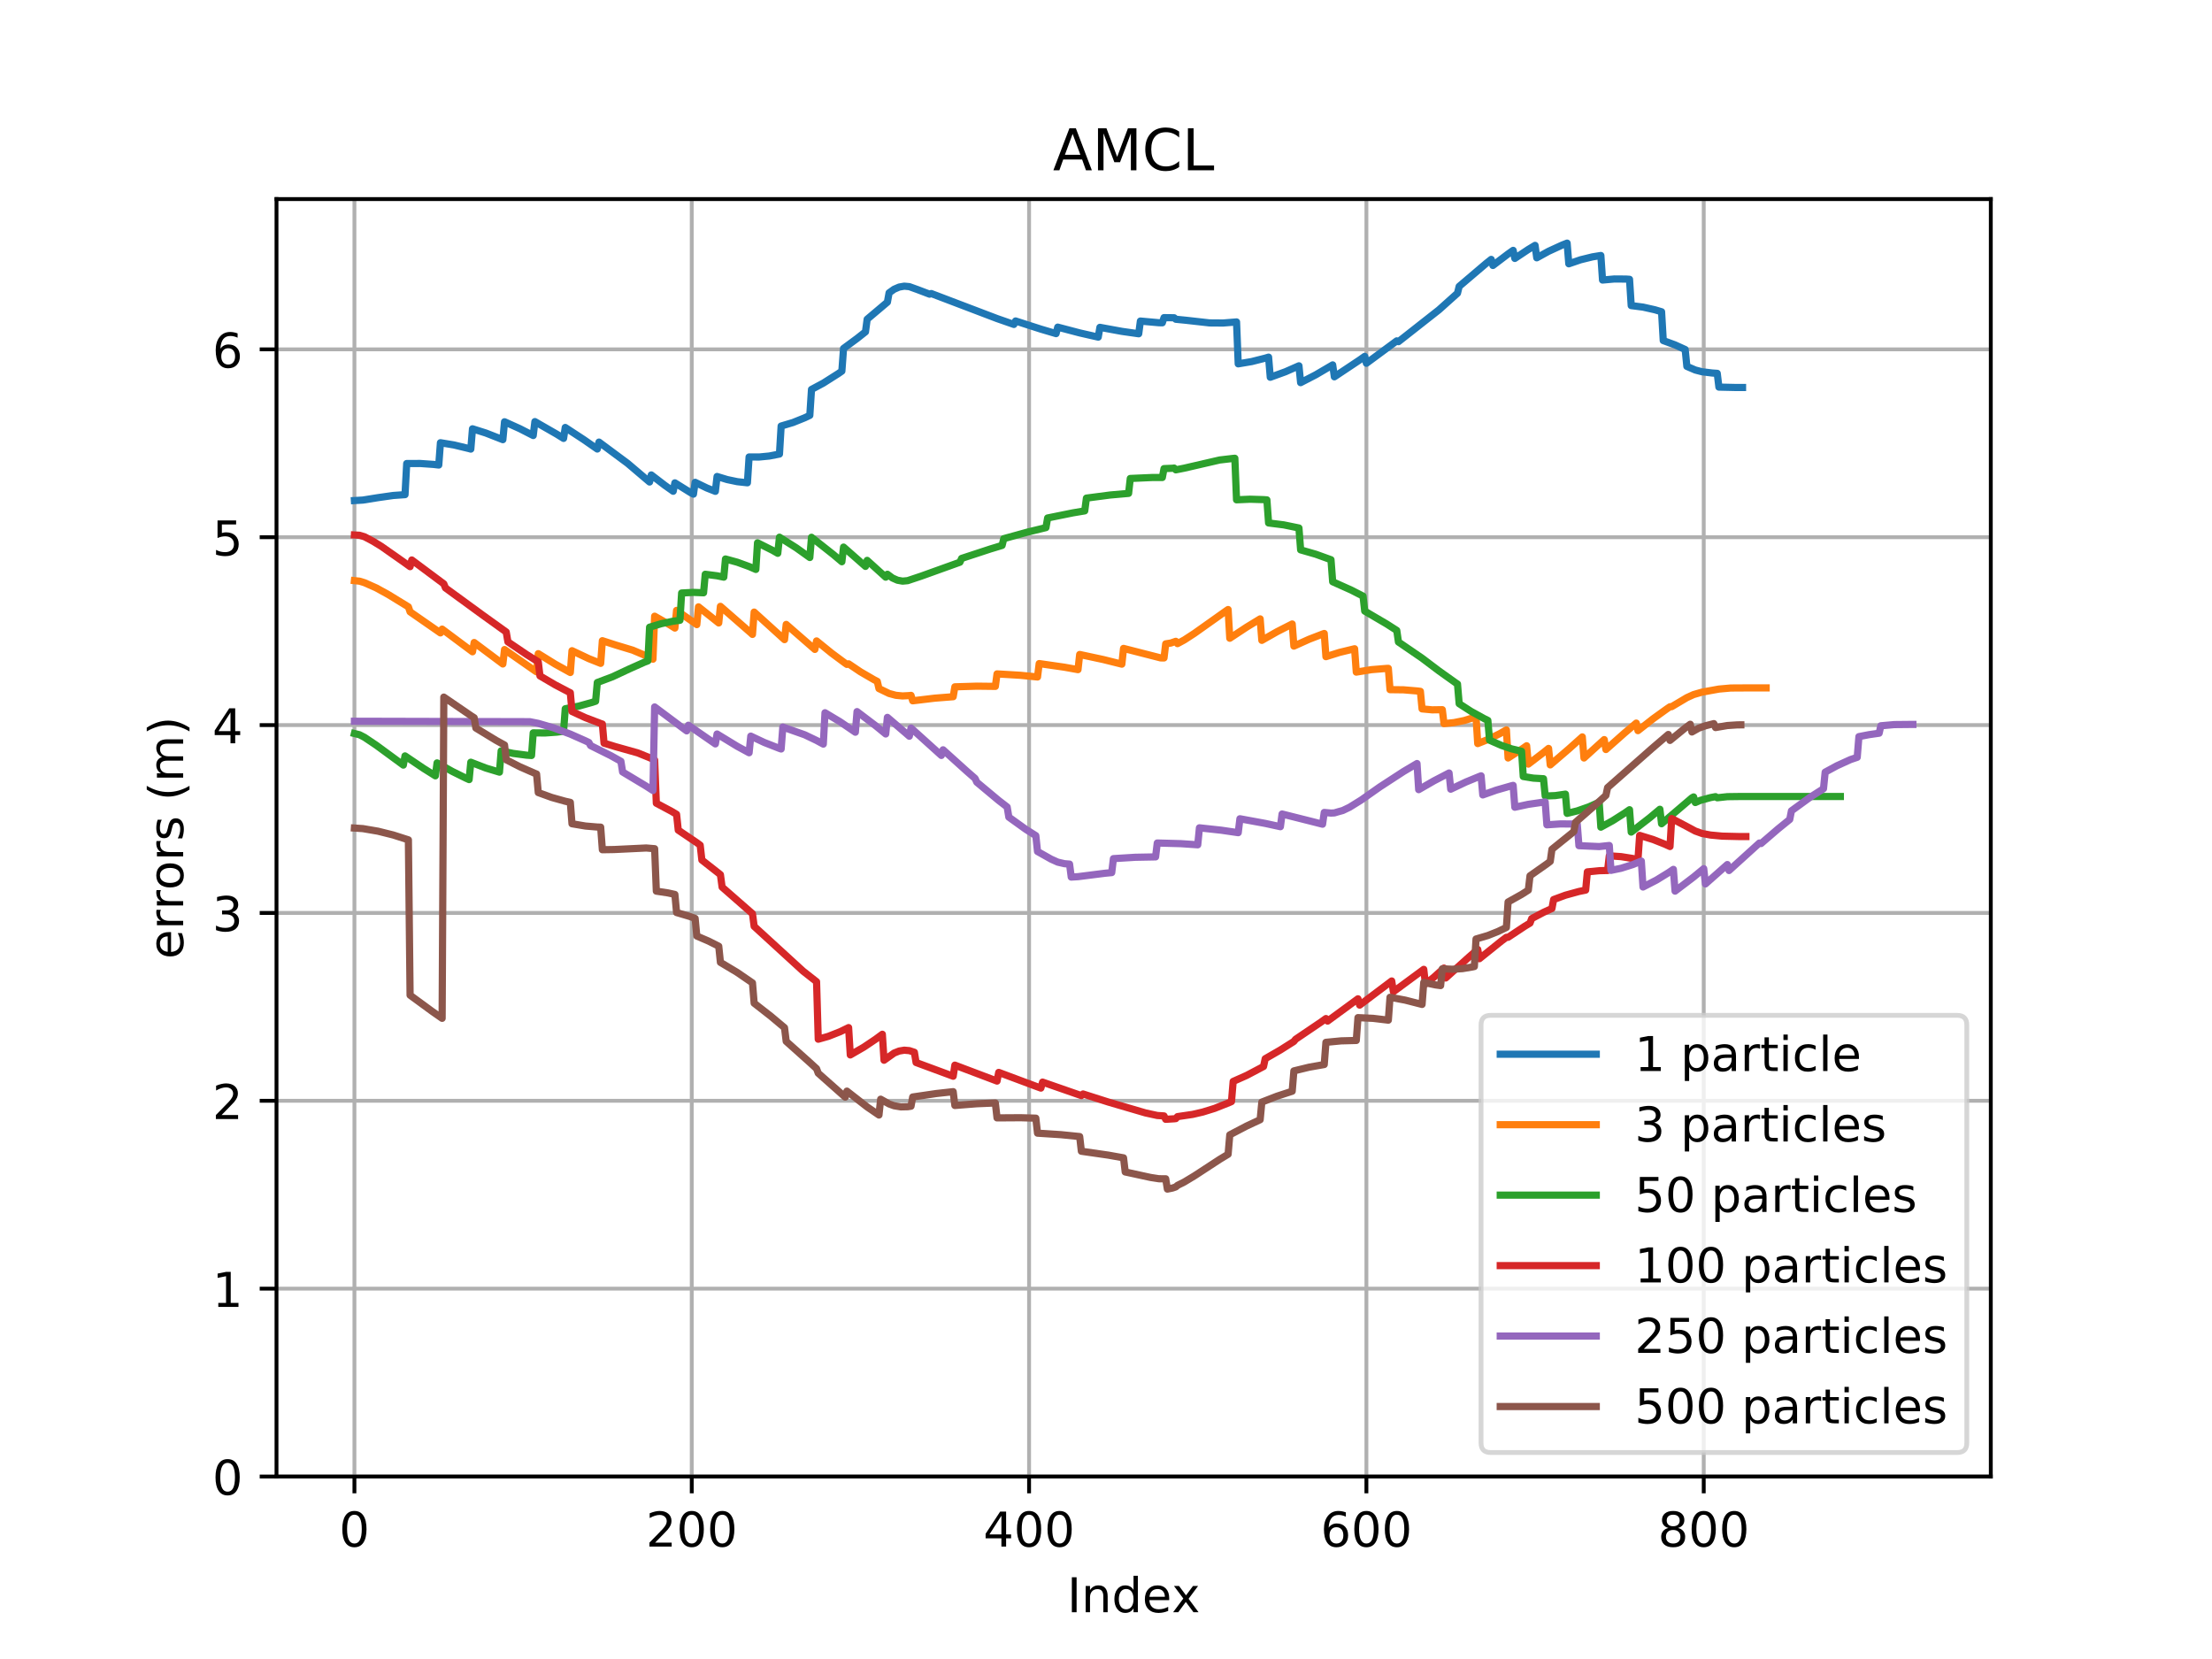 <?xml version="1.0" encoding="utf-8" standalone="no"?>
<!DOCTYPE svg PUBLIC "-//W3C//DTD SVG 1.1//EN"
  "http://www.w3.org/Graphics/SVG/1.1/DTD/svg11.dtd">
<!-- Created with matplotlib (https://matplotlib.org/) -->
<svg height="345.6pt" version="1.1" viewBox="0 0 460.8 345.6" width="460.8pt" xmlns="http://www.w3.org/2000/svg" xmlns:xlink="http://www.w3.org/1999/xlink">
 <defs>
  <style type="text/css">
*{stroke-linecap:butt;stroke-linejoin:round;}
  </style>
 </defs>
 <g id="figure_1">
  <g id="patch_1">
   <path d="M 0 345.6 
L 460.8 345.6 
L 460.8 0 
L 0 0 
z
" style="fill:#ffffff;"/>
  </g>
  <g id="axes_1">
   <g id="patch_2">
    <path d="M 57.6 307.584 
L 414.72 307.584 
L 414.72 41.472 
L 57.6 41.472 
z
" style="fill:#ffffff;"/>
   </g>
   <g id="matplotlib.axis_1">
    <g id="xtick_1">
     <g id="line2d_1">
      <path clip-path="url(#p8f53ad7c50)" d="M 73.833 307.584 
L 73.833 41.472 
" style="fill:none;stroke:#b0b0b0;stroke-linecap:square;stroke-width:0.8;"/>
     </g>
     <g id="line2d_2">
      <defs>
       <path d="M 0 0 
L 0 3.5 
" id="m53a035bac2" style="stroke:#000000;stroke-width:0.8;"/>
      </defs>
      <g>
       <use style="stroke:#000000;stroke-width:0.8;" x="73.833" xlink:href="#m53a035bac2" y="307.584"/>
      </g>
     </g>
     <g id="text_1">
      <!-- 0 -->
      <defs>
       <path d="M 31.781 66.406 
Q 24.172 66.406 20.328 58.906 
Q 16.5 51.422 16.5 36.375 
Q 16.5 21.391 20.328 13.891 
Q 24.172 6.391 31.781 6.391 
Q 39.453 6.391 43.281 13.891 
Q 47.125 21.391 47.125 36.375 
Q 47.125 51.422 43.281 58.906 
Q 39.453 66.406 31.781 66.406 
z
M 31.781 74.219 
Q 44.047 74.219 50.516 64.516 
Q 56.984 54.828 56.984 36.375 
Q 56.984 17.969 50.516 8.266 
Q 44.047 -1.422 31.781 -1.422 
Q 19.531 -1.422 13.062 8.266 
Q 6.594 17.969 6.594 36.375 
Q 6.594 54.828 13.062 64.516 
Q 19.531 74.219 31.781 74.219 
z
" id="DejaVuSans-48"/>
      </defs>
      <g transform="translate(70.651 322.182)scale(0.1 -0.1)">
       <use xlink:href="#DejaVuSans-48"/>
      </g>
     </g>
    </g>
    <g id="xtick_2">
     <g id="line2d_3">
      <path clip-path="url(#p8f53ad7c50)" d="M 144.104 307.584 
L 144.104 41.472 
" style="fill:none;stroke:#b0b0b0;stroke-linecap:square;stroke-width:0.8;"/>
     </g>
     <g id="line2d_4">
      <g>
       <use style="stroke:#000000;stroke-width:0.8;" x="144.104" xlink:href="#m53a035bac2" y="307.584"/>
      </g>
     </g>
     <g id="text_2">
      <!-- 200 -->
      <defs>
       <path d="M 19.188 8.297 
L 53.609 8.297 
L 53.609 0 
L 7.328 0 
L 7.328 8.297 
Q 12.938 14.109 22.625 23.891 
Q 32.328 33.688 34.812 36.531 
Q 39.547 41.844 41.422 45.531 
Q 43.312 49.219 43.312 52.781 
Q 43.312 58.594 39.234 62.25 
Q 35.156 65.922 28.609 65.922 
Q 23.969 65.922 18.812 64.312 
Q 13.672 62.703 7.812 59.422 
L 7.812 69.391 
Q 13.766 71.781 18.938 73 
Q 24.125 74.219 28.422 74.219 
Q 39.75 74.219 46.484 68.547 
Q 53.219 62.891 53.219 53.422 
Q 53.219 48.922 51.531 44.891 
Q 49.859 40.875 45.406 35.406 
Q 44.188 33.984 37.641 27.219 
Q 31.109 20.453 19.188 8.297 
z
" id="DejaVuSans-50"/>
      </defs>
      <g transform="translate(134.561 322.182)scale(0.1 -0.1)">
       <use xlink:href="#DejaVuSans-50"/>
       <use x="63.623" xlink:href="#DejaVuSans-48"/>
       <use x="127.246" xlink:href="#DejaVuSans-48"/>
      </g>
     </g>
    </g>
    <g id="xtick_3">
     <g id="line2d_5">
      <path clip-path="url(#p8f53ad7c50)" d="M 214.376 307.584 
L 214.376 41.472 
" style="fill:none;stroke:#b0b0b0;stroke-linecap:square;stroke-width:0.8;"/>
     </g>
     <g id="line2d_6">
      <g>
       <use style="stroke:#000000;stroke-width:0.8;" x="214.376" xlink:href="#m53a035bac2" y="307.584"/>
      </g>
     </g>
     <g id="text_3">
      <!-- 400 -->
      <defs>
       <path d="M 37.797 64.312 
L 12.891 25.391 
L 37.797 25.391 
z
M 35.203 72.906 
L 47.609 72.906 
L 47.609 25.391 
L 58.016 25.391 
L 58.016 17.188 
L 47.609 17.188 
L 47.609 0 
L 37.797 0 
L 37.797 17.188 
L 4.891 17.188 
L 4.891 26.703 
z
" id="DejaVuSans-52"/>
      </defs>
      <g transform="translate(204.832 322.182)scale(0.1 -0.1)">
       <use xlink:href="#DejaVuSans-52"/>
       <use x="63.623" xlink:href="#DejaVuSans-48"/>
       <use x="127.246" xlink:href="#DejaVuSans-48"/>
      </g>
     </g>
    </g>
    <g id="xtick_4">
     <g id="line2d_7">
      <path clip-path="url(#p8f53ad7c50)" d="M 284.647 307.584 
L 284.647 41.472 
" style="fill:none;stroke:#b0b0b0;stroke-linecap:square;stroke-width:0.8;"/>
     </g>
     <g id="line2d_8">
      <g>
       <use style="stroke:#000000;stroke-width:0.8;" x="284.647" xlink:href="#m53a035bac2" y="307.584"/>
      </g>
     </g>
     <g id="text_4">
      <!-- 600 -->
      <defs>
       <path d="M 33.016 40.375 
Q 26.375 40.375 22.484 35.828 
Q 18.609 31.297 18.609 23.391 
Q 18.609 15.531 22.484 10.953 
Q 26.375 6.391 33.016 6.391 
Q 39.656 6.391 43.531 10.953 
Q 47.406 15.531 47.406 23.391 
Q 47.406 31.297 43.531 35.828 
Q 39.656 40.375 33.016 40.375 
z
M 52.594 71.297 
L 52.594 62.312 
Q 48.875 64.062 45.094 64.984 
Q 41.312 65.922 37.594 65.922 
Q 27.828 65.922 22.672 59.328 
Q 17.531 52.734 16.797 39.406 
Q 19.672 43.656 24.016 45.922 
Q 28.375 48.188 33.594 48.188 
Q 44.578 48.188 50.953 41.516 
Q 57.328 34.859 57.328 23.391 
Q 57.328 12.156 50.688 5.359 
Q 44.047 -1.422 33.016 -1.422 
Q 20.359 -1.422 13.672 8.266 
Q 6.984 17.969 6.984 36.375 
Q 6.984 53.656 15.188 63.938 
Q 23.391 74.219 37.203 74.219 
Q 40.922 74.219 44.703 73.484 
Q 48.484 72.75 52.594 71.297 
z
" id="DejaVuSans-54"/>
      </defs>
      <g transform="translate(275.104 322.182)scale(0.1 -0.1)">
       <use xlink:href="#DejaVuSans-54"/>
       <use x="63.623" xlink:href="#DejaVuSans-48"/>
       <use x="127.246" xlink:href="#DejaVuSans-48"/>
      </g>
     </g>
    </g>
    <g id="xtick_5">
     <g id="line2d_9">
      <path clip-path="url(#p8f53ad7c50)" d="M 354.919 307.584 
L 354.919 41.472 
" style="fill:none;stroke:#b0b0b0;stroke-linecap:square;stroke-width:0.8;"/>
     </g>
     <g id="line2d_10">
      <g>
       <use style="stroke:#000000;stroke-width:0.8;" x="354.919" xlink:href="#m53a035bac2" y="307.584"/>
      </g>
     </g>
     <g id="text_5">
      <!-- 800 -->
      <defs>
       <path d="M 31.781 34.625 
Q 24.75 34.625 20.719 30.859 
Q 16.703 27.094 16.703 20.516 
Q 16.703 13.922 20.719 10.156 
Q 24.75 6.391 31.781 6.391 
Q 38.812 6.391 42.859 10.172 
Q 46.922 13.969 46.922 20.516 
Q 46.922 27.094 42.891 30.859 
Q 38.875 34.625 31.781 34.625 
z
M 21.922 38.812 
Q 15.578 40.375 12.031 44.719 
Q 8.5 49.078 8.5 55.328 
Q 8.5 64.062 14.719 69.141 
Q 20.953 74.219 31.781 74.219 
Q 42.672 74.219 48.875 69.141 
Q 55.078 64.062 55.078 55.328 
Q 55.078 49.078 51.531 44.719 
Q 48 40.375 41.703 38.812 
Q 48.828 37.156 52.797 32.312 
Q 56.781 27.484 56.781 20.516 
Q 56.781 9.906 50.312 4.234 
Q 43.844 -1.422 31.781 -1.422 
Q 19.734 -1.422 13.25 4.234 
Q 6.781 9.906 6.781 20.516 
Q 6.781 27.484 10.781 32.312 
Q 14.797 37.156 21.922 38.812 
z
M 18.312 54.391 
Q 18.312 48.734 21.844 45.562 
Q 25.391 42.391 31.781 42.391 
Q 38.141 42.391 41.719 45.562 
Q 45.312 48.734 45.312 54.391 
Q 45.312 60.062 41.719 63.234 
Q 38.141 66.406 31.781 66.406 
Q 25.391 66.406 21.844 63.234 
Q 18.312 60.062 18.312 54.391 
z
" id="DejaVuSans-56"/>
      </defs>
      <g transform="translate(345.375 322.182)scale(0.1 -0.1)">
       <use xlink:href="#DejaVuSans-56"/>
       <use x="63.623" xlink:href="#DejaVuSans-48"/>
       <use x="127.246" xlink:href="#DejaVuSans-48"/>
      </g>
     </g>
    </g>
    <g id="text_6">
     <!-- Index -->
     <defs>
      <path d="M 9.812 72.906 
L 19.672 72.906 
L 19.672 0 
L 9.812 0 
z
" id="DejaVuSans-73"/>
      <path d="M 54.891 33.016 
L 54.891 0 
L 45.906 0 
L 45.906 32.719 
Q 45.906 40.484 42.875 44.328 
Q 39.844 48.188 33.797 48.188 
Q 26.516 48.188 22.312 43.547 
Q 18.109 38.922 18.109 30.906 
L 18.109 0 
L 9.078 0 
L 9.078 54.688 
L 18.109 54.688 
L 18.109 46.188 
Q 21.344 51.125 25.703 53.562 
Q 30.078 56 35.797 56 
Q 45.219 56 50.047 50.172 
Q 54.891 44.344 54.891 33.016 
z
" id="DejaVuSans-110"/>
      <path d="M 45.406 46.391 
L 45.406 75.984 
L 54.391 75.984 
L 54.391 0 
L 45.406 0 
L 45.406 8.203 
Q 42.578 3.328 38.25 0.953 
Q 33.938 -1.422 27.875 -1.422 
Q 17.969 -1.422 11.734 6.484 
Q 5.516 14.406 5.516 27.297 
Q 5.516 40.188 11.734 48.094 
Q 17.969 56 27.875 56 
Q 33.938 56 38.25 53.625 
Q 42.578 51.266 45.406 46.391 
z
M 14.797 27.297 
Q 14.797 17.391 18.875 11.75 
Q 22.953 6.109 30.078 6.109 
Q 37.203 6.109 41.297 11.75 
Q 45.406 17.391 45.406 27.297 
Q 45.406 37.203 41.297 42.844 
Q 37.203 48.484 30.078 48.484 
Q 22.953 48.484 18.875 42.844 
Q 14.797 37.203 14.797 27.297 
z
" id="DejaVuSans-100"/>
      <path d="M 56.203 29.594 
L 56.203 25.203 
L 14.891 25.203 
Q 15.484 15.922 20.484 11.062 
Q 25.484 6.203 34.422 6.203 
Q 39.594 6.203 44.453 7.469 
Q 49.312 8.734 54.109 11.281 
L 54.109 2.781 
Q 49.266 0.734 44.188 -0.344 
Q 39.109 -1.422 33.891 -1.422 
Q 20.797 -1.422 13.156 6.188 
Q 5.516 13.812 5.516 26.812 
Q 5.516 40.234 12.766 48.109 
Q 20.016 56 32.328 56 
Q 43.359 56 49.781 48.891 
Q 56.203 41.797 56.203 29.594 
z
M 47.219 32.234 
Q 47.125 39.594 43.094 43.984 
Q 39.062 48.391 32.422 48.391 
Q 24.906 48.391 20.391 44.141 
Q 15.875 39.891 15.188 32.172 
z
" id="DejaVuSans-101"/>
      <path d="M 54.891 54.688 
L 35.109 28.078 
L 55.906 0 
L 45.312 0 
L 29.391 21.484 
L 13.484 0 
L 2.875 0 
L 24.125 28.609 
L 4.688 54.688 
L 15.281 54.688 
L 29.781 35.203 
L 44.281 54.688 
z
" id="DejaVuSans-120"/>
     </defs>
     <g transform="translate(222.307 335.861)scale(0.1 -0.1)">
      <use xlink:href="#DejaVuSans-73"/>
      <use x="29.492" xlink:href="#DejaVuSans-110"/>
      <use x="92.871" xlink:href="#DejaVuSans-100"/>
      <use x="156.348" xlink:href="#DejaVuSans-101"/>
      <use x="217.855" xlink:href="#DejaVuSans-120"/>
     </g>
    </g>
   </g>
   <g id="matplotlib.axis_2">
    <g id="ytick_1">
     <g id="line2d_11">
      <path clip-path="url(#p8f53ad7c50)" d="M 57.6 307.584 
L 414.72 307.584 
" style="fill:none;stroke:#b0b0b0;stroke-linecap:square;stroke-width:0.8;"/>
     </g>
     <g id="line2d_12">
      <defs>
       <path d="M 0 0 
L -3.5 0 
" id="mb342c557b6" style="stroke:#000000;stroke-width:0.8;"/>
      </defs>
      <g>
       <use style="stroke:#000000;stroke-width:0.8;" x="57.6" xlink:href="#mb342c557b6" y="307.584"/>
      </g>
     </g>
     <g id="text_7">
      <!-- 0 -->
      <g transform="translate(44.237 311.383)scale(0.1 -0.1)">
       <use xlink:href="#DejaVuSans-48"/>
      </g>
     </g>
    </g>
    <g id="ytick_2">
     <g id="line2d_13">
      <path clip-path="url(#p8f53ad7c50)" d="M 57.6 268.45 
L 414.72 268.45 
" style="fill:none;stroke:#b0b0b0;stroke-linecap:square;stroke-width:0.8;"/>
     </g>
     <g id="line2d_14">
      <g>
       <use style="stroke:#000000;stroke-width:0.8;" x="57.6" xlink:href="#mb342c557b6" y="268.45"/>
      </g>
     </g>
     <g id="text_8">
      <!-- 1 -->
      <defs>
       <path d="M 12.406 8.297 
L 28.516 8.297 
L 28.516 63.922 
L 10.984 60.406 
L 10.984 69.391 
L 28.422 72.906 
L 38.281 72.906 
L 38.281 8.297 
L 54.391 8.297 
L 54.391 0 
L 12.406 0 
z
" id="DejaVuSans-49"/>
      </defs>
      <g transform="translate(44.237 272.249)scale(0.1 -0.1)">
       <use xlink:href="#DejaVuSans-49"/>
      </g>
     </g>
    </g>
    <g id="ytick_3">
     <g id="line2d_15">
      <path clip-path="url(#p8f53ad7c50)" d="M 57.6 229.316 
L 414.72 229.316 
" style="fill:none;stroke:#b0b0b0;stroke-linecap:square;stroke-width:0.8;"/>
     </g>
     <g id="line2d_16">
      <g>
       <use style="stroke:#000000;stroke-width:0.8;" x="57.6" xlink:href="#mb342c557b6" y="229.316"/>
      </g>
     </g>
     <g id="text_9">
      <!-- 2 -->
      <g transform="translate(44.237 233.115)scale(0.1 -0.1)">
       <use xlink:href="#DejaVuSans-50"/>
      </g>
     </g>
    </g>
    <g id="ytick_4">
     <g id="line2d_17">
      <path clip-path="url(#p8f53ad7c50)" d="M 57.6 190.182 
L 414.72 190.182 
" style="fill:none;stroke:#b0b0b0;stroke-linecap:square;stroke-width:0.8;"/>
     </g>
     <g id="line2d_18">
      <g>
       <use style="stroke:#000000;stroke-width:0.8;" x="57.6" xlink:href="#mb342c557b6" y="190.182"/>
      </g>
     </g>
     <g id="text_10">
      <!-- 3 -->
      <defs>
       <path d="M 40.578 39.312 
Q 47.656 37.797 51.625 33 
Q 55.609 28.219 55.609 21.188 
Q 55.609 10.406 48.188 4.484 
Q 40.766 -1.422 27.094 -1.422 
Q 22.516 -1.422 17.656 -0.516 
Q 12.797 0.391 7.625 2.203 
L 7.625 11.719 
Q 11.719 9.328 16.594 8.109 
Q 21.484 6.891 26.812 6.891 
Q 36.078 6.891 40.938 10.547 
Q 45.797 14.203 45.797 21.188 
Q 45.797 27.641 41.281 31.266 
Q 36.766 34.906 28.719 34.906 
L 20.219 34.906 
L 20.219 43.016 
L 29.109 43.016 
Q 36.375 43.016 40.234 45.922 
Q 44.094 48.828 44.094 54.297 
Q 44.094 59.906 40.109 62.906 
Q 36.141 65.922 28.719 65.922 
Q 24.656 65.922 20.016 65.031 
Q 15.375 64.156 9.812 62.312 
L 9.812 71.094 
Q 15.438 72.656 20.344 73.438 
Q 25.25 74.219 29.594 74.219 
Q 40.828 74.219 47.359 69.109 
Q 53.906 64.016 53.906 55.328 
Q 53.906 49.266 50.438 45.094 
Q 46.969 40.922 40.578 39.312 
z
" id="DejaVuSans-51"/>
      </defs>
      <g transform="translate(44.237 193.981)scale(0.1 -0.1)">
       <use xlink:href="#DejaVuSans-51"/>
      </g>
     </g>
    </g>
    <g id="ytick_5">
     <g id="line2d_19">
      <path clip-path="url(#p8f53ad7c50)" d="M 57.6 151.048 
L 414.72 151.048 
" style="fill:none;stroke:#b0b0b0;stroke-linecap:square;stroke-width:0.8;"/>
     </g>
     <g id="line2d_20">
      <g>
       <use style="stroke:#000000;stroke-width:0.8;" x="57.6" xlink:href="#mb342c557b6" y="151.048"/>
      </g>
     </g>
     <g id="text_11">
      <!-- 4 -->
      <g transform="translate(44.237 154.847)scale(0.1 -0.1)">
       <use xlink:href="#DejaVuSans-52"/>
      </g>
     </g>
    </g>
    <g id="ytick_6">
     <g id="line2d_21">
      <path clip-path="url(#p8f53ad7c50)" d="M 57.6 111.913 
L 414.72 111.913 
" style="fill:none;stroke:#b0b0b0;stroke-linecap:square;stroke-width:0.8;"/>
     </g>
     <g id="line2d_22">
      <g>
       <use style="stroke:#000000;stroke-width:0.8;" x="57.6" xlink:href="#mb342c557b6" y="111.913"/>
      </g>
     </g>
     <g id="text_12">
      <!-- 5 -->
      <defs>
       <path d="M 10.797 72.906 
L 49.516 72.906 
L 49.516 64.594 
L 19.828 64.594 
L 19.828 46.734 
Q 21.969 47.469 24.109 47.828 
Q 26.266 48.188 28.422 48.188 
Q 40.625 48.188 47.75 41.5 
Q 54.891 34.812 54.891 23.391 
Q 54.891 11.625 47.562 5.094 
Q 40.234 -1.422 26.906 -1.422 
Q 22.312 -1.422 17.547 -0.641 
Q 12.797 0.141 7.719 1.703 
L 7.719 11.625 
Q 12.109 9.234 16.797 8.062 
Q 21.484 6.891 26.703 6.891 
Q 35.156 6.891 40.078 11.328 
Q 45.016 15.766 45.016 23.391 
Q 45.016 31 40.078 35.438 
Q 35.156 39.891 26.703 39.891 
Q 22.75 39.891 18.812 39.016 
Q 14.891 38.141 10.797 36.281 
z
" id="DejaVuSans-53"/>
      </defs>
      <g transform="translate(44.237 115.713)scale(0.1 -0.1)">
       <use xlink:href="#DejaVuSans-53"/>
      </g>
     </g>
    </g>
    <g id="ytick_7">
     <g id="line2d_23">
      <path clip-path="url(#p8f53ad7c50)" d="M 57.6 72.779 
L 414.72 72.779 
" style="fill:none;stroke:#b0b0b0;stroke-linecap:square;stroke-width:0.8;"/>
     </g>
     <g id="line2d_24">
      <g>
       <use style="stroke:#000000;stroke-width:0.8;" x="57.6" xlink:href="#mb342c557b6" y="72.779"/>
      </g>
     </g>
     <g id="text_13">
      <!-- 6 -->
      <g transform="translate(44.237 76.579)scale(0.1 -0.1)">
       <use xlink:href="#DejaVuSans-54"/>
      </g>
     </g>
    </g>
    <g id="text_14">
     <!-- errors (m) -->
     <defs>
      <path d="M 41.109 46.297 
Q 39.594 47.172 37.812 47.578 
Q 36.031 48 33.891 48 
Q 26.266 48 22.188 43.047 
Q 18.109 38.094 18.109 28.812 
L 18.109 0 
L 9.078 0 
L 9.078 54.688 
L 18.109 54.688 
L 18.109 46.188 
Q 20.953 51.172 25.484 53.578 
Q 30.031 56 36.531 56 
Q 37.453 56 38.578 55.875 
Q 39.703 55.766 41.062 55.516 
z
" id="DejaVuSans-114"/>
      <path d="M 30.609 48.391 
Q 23.391 48.391 19.188 42.75 
Q 14.984 37.109 14.984 27.297 
Q 14.984 17.484 19.156 11.844 
Q 23.344 6.203 30.609 6.203 
Q 37.797 6.203 41.984 11.859 
Q 46.188 17.531 46.188 27.297 
Q 46.188 37.016 41.984 42.703 
Q 37.797 48.391 30.609 48.391 
z
M 30.609 56 
Q 42.328 56 49.016 48.375 
Q 55.719 40.766 55.719 27.297 
Q 55.719 13.875 49.016 6.219 
Q 42.328 -1.422 30.609 -1.422 
Q 18.844 -1.422 12.172 6.219 
Q 5.516 13.875 5.516 27.297 
Q 5.516 40.766 12.172 48.375 
Q 18.844 56 30.609 56 
z
" id="DejaVuSans-111"/>
      <path d="M 44.281 53.078 
L 44.281 44.578 
Q 40.484 46.531 36.375 47.5 
Q 32.281 48.484 27.875 48.484 
Q 21.188 48.484 17.844 46.438 
Q 14.5 44.391 14.5 40.281 
Q 14.5 37.156 16.891 35.375 
Q 19.281 33.594 26.516 31.984 
L 29.594 31.297 
Q 39.156 29.25 43.188 25.516 
Q 47.219 21.781 47.219 15.094 
Q 47.219 7.469 41.188 3.016 
Q 35.156 -1.422 24.609 -1.422 
Q 20.219 -1.422 15.453 -0.562 
Q 10.688 0.297 5.422 2 
L 5.422 11.281 
Q 10.406 8.688 15.234 7.391 
Q 20.062 6.109 24.812 6.109 
Q 31.156 6.109 34.562 8.281 
Q 37.984 10.453 37.984 14.406 
Q 37.984 18.062 35.516 20.016 
Q 33.062 21.969 24.703 23.781 
L 21.578 24.516 
Q 13.234 26.266 9.516 29.906 
Q 5.812 33.547 5.812 39.891 
Q 5.812 47.609 11.281 51.797 
Q 16.75 56 26.812 56 
Q 31.781 56 36.172 55.266 
Q 40.578 54.547 44.281 53.078 
z
" id="DejaVuSans-115"/>
      <path id="DejaVuSans-32"/>
      <path d="M 31 75.875 
Q 24.469 64.656 21.281 53.656 
Q 18.109 42.672 18.109 31.391 
Q 18.109 20.125 21.312 9.062 
Q 24.516 -2 31 -13.188 
L 23.188 -13.188 
Q 15.875 -1.703 12.234 9.375 
Q 8.594 20.453 8.594 31.391 
Q 8.594 42.281 12.203 53.312 
Q 15.828 64.359 23.188 75.875 
z
" id="DejaVuSans-40"/>
      <path d="M 52 44.188 
Q 55.375 50.25 60.062 53.125 
Q 64.75 56 71.094 56 
Q 79.641 56 84.281 50.016 
Q 88.922 44.047 88.922 33.016 
L 88.922 0 
L 79.891 0 
L 79.891 32.719 
Q 79.891 40.578 77.094 44.375 
Q 74.312 48.188 68.609 48.188 
Q 61.625 48.188 57.562 43.547 
Q 53.516 38.922 53.516 30.906 
L 53.516 0 
L 44.484 0 
L 44.484 32.719 
Q 44.484 40.625 41.703 44.406 
Q 38.922 48.188 33.109 48.188 
Q 26.219 48.188 22.156 43.531 
Q 18.109 38.875 18.109 30.906 
L 18.109 0 
L 9.078 0 
L 9.078 54.688 
L 18.109 54.688 
L 18.109 46.188 
Q 21.188 51.219 25.484 53.609 
Q 29.781 56 35.688 56 
Q 41.656 56 45.828 52.969 
Q 50 49.953 52 44.188 
z
" id="DejaVuSans-109"/>
      <path d="M 8.016 75.875 
L 15.828 75.875 
Q 23.141 64.359 26.781 53.312 
Q 30.422 42.281 30.422 31.391 
Q 30.422 20.453 26.781 9.375 
Q 23.141 -1.703 15.828 -13.188 
L 8.016 -13.188 
Q 14.5 -2 17.703 9.062 
Q 20.906 20.125 20.906 31.391 
Q 20.906 42.672 17.703 53.656 
Q 14.5 64.656 8.016 75.875 
z
" id="DejaVuSans-41"/>
     </defs>
     <g transform="translate(38.158 199.794)rotate(-90)scale(0.1 -0.1)">
      <use xlink:href="#DejaVuSans-101"/>
      <use x="61.523" xlink:href="#DejaVuSans-114"/>
      <use x="102.621" xlink:href="#DejaVuSans-114"/>
      <use x="143.703" xlink:href="#DejaVuSans-111"/>
      <use x="204.885" xlink:href="#DejaVuSans-114"/>
      <use x="245.998" xlink:href="#DejaVuSans-115"/>
      <use x="298.098" xlink:href="#DejaVuSans-32"/>
      <use x="329.885" xlink:href="#DejaVuSans-40"/>
      <use x="368.898" xlink:href="#DejaVuSans-109"/>
      <use x="466.311" xlink:href="#DejaVuSans-41"/>
     </g>
    </g>
   </g>
   <g id="line2d_25">
    <path clip-path="url(#p8f53ad7c50)" d="M 73.833 104.274 
L 75.59 104.173 
L 78.752 103.668 
L 81.914 103.217 
L 84.373 103.043 
L 84.725 96.56 
L 87.536 96.552 
L 90.347 96.749 
L 91.401 96.875 
L 91.752 92.228 
L 94.563 92.691 
L 97.725 93.452 
L 98.076 93.554 
L 98.428 89.327 
L 101.239 90.215 
L 104.752 91.589 
L 105.104 87.862 
L 108.266 89.289 
L 111.077 90.728 
L 111.428 87.829 
L 115.996 90.453 
L 117.401 91.326 
L 117.752 89.05 
L 121.617 91.586 
L 124.428 93.537 
L 124.78 92.097 
L 130.753 96.53 
L 135.32 100.41 
L 135.672 98.94 
L 138.483 101.096 
L 140.239 102.338 
L 140.591 100.59 
L 143.753 102.555 
L 144.456 102.94 
L 144.807 100.477 
L 147.266 101.665 
L 149.023 102.356 
L 149.375 99.263 
L 151.483 99.902 
L 153.591 100.342 
L 155.699 100.574 
L 156.05 95.198 
L 158.159 95.202 
L 160.267 94.997 
L 162.375 94.587 
L 162.726 88.754 
L 165.186 88.02 
L 167.645 87.029 
L 168.699 86.528 
L 169.051 81.128 
L 171.51 79.811 
L 174.672 77.804 
L 175.375 77.313 
L 175.726 72.586 
L 178.537 70.515 
L 180.294 69.127 
L 180.645 66.501 
L 184.862 62.942 
L 185.213 61.001 
L 186.267 60.25 
L 187.321 59.798 
L 188.375 59.613 
L 189.429 59.711 
L 191.186 60.345 
L 193.646 61.279 
L 193.997 61.149 
L 207.7 66.362 
L 211.214 67.585 
L 211.565 66.868 
L 216.835 68.564 
L 219.998 69.499 
L 220.349 68.15 
L 224.917 69.35 
L 228.781 70.228 
L 229.133 68.193 
L 233.7 69.029 
L 237.214 69.529 
L 237.565 66.884 
L 241.43 67.23 
L 242.133 67.242 
L 242.484 66.172 
L 244.593 66.196 
L 244.944 66.507 
L 247.052 66.715 
L 251.971 67.268 
L 254.782 67.29 
L 257.593 67.066 
L 257.944 75.794 
L 260.755 75.32 
L 263.566 74.609 
L 264.269 74.398 
L 264.62 78.59 
L 267.782 77.444 
L 270.593 76.204 
L 270.944 79.713 
L 274.107 78.074 
L 277.62 76.014 
L 277.972 78.496 
L 283.242 74.986 
L 284.296 74.242 
L 284.647 75.677 
L 290.972 71.009 
L 291.323 71.175 
L 299.756 64.546 
L 303.621 61.082 
L 303.972 59.661 
L 309.594 54.877 
L 310.648 54.039 
L 310.999 55.303 
L 314.161 52.902 
L 315.215 52.154 
L 315.567 53.834 
L 318.378 51.963 
L 319.783 51.118 
L 320.134 53.706 
L 322.594 52.351 
L 325.405 51.061 
L 326.459 50.648 
L 326.81 54.952 
L 329.27 54.114 
L 331.729 53.51 
L 333.486 53.222 
L 333.837 58.338 
L 336.297 58.116 
L 338.756 58.134 
L 339.459 58.184 
L 339.811 63.661 
L 342.27 63.976 
L 344.73 64.528 
L 346.135 64.946 
L 346.486 70.948 
L 348.946 71.852 
L 351.054 72.808 
L 351.405 76.324 
L 353.162 77.08 
L 354.568 77.444 
L 356.676 77.704 
L 357.73 77.775 
L 358.081 80.641 
L 361.595 80.721 
L 363 80.721 
L 363 80.721 
" style="fill:none;stroke:#1f77b4;stroke-linecap:square;stroke-width:1.5;"/>
   </g>
   <g id="line2d_26">
    <path clip-path="url(#p8f53ad7c50)" d="M 73.833 120.956 
L 74.887 121.067 
L 75.941 121.389 
L 78.4 122.483 
L 80.86 123.839 
L 85.076 126.418 
L 85.428 127.455 
L 91.752 131.847 
L 92.103 131.057 
L 98.428 135.777 
L 98.779 133.846 
L 104.752 138.317 
L 105.104 135.314 
L 111.428 139.729 
L 111.779 139.957 
L 112.131 136.168 
L 115.644 138.344 
L 118.807 140.095 
L 119.158 135.553 
L 122.671 137.213 
L 125.131 138.19 
L 125.482 133.469 
L 128.293 134.378 
L 131.807 135.439 
L 134.618 136.629 
L 136.023 137.321 
L 136.374 128.365 
L 139.537 130.169 
L 140.591 130.838 
L 140.942 127.158 
L 144.807 129.858 
L 145.158 130.119 
L 145.51 126.418 
L 149.726 129.772 
L 150.077 126.312 
L 156.402 131.835 
L 156.753 132.159 
L 157.105 127.509 
L 163.429 133.248 
L 163.78 130.079 
L 169.753 135.285 
L 170.105 133.517 
L 173.267 136.082 
L 176.078 138.167 
L 176.429 138.408 
L 176.781 138.288 
L 179.24 139.946 
L 182.051 141.581 
L 182.754 141.946 
L 183.105 143.445 
L 185.213 144.462 
L 186.619 144.844 
L 188.024 144.978 
L 189.429 144.903 
L 189.781 144.857 
L 190.132 145.99 
L 194.7 145.443 
L 198.565 145.138 
L 198.916 143.077 
L 203.484 142.94 
L 207.349 142.985 
L 207.7 140.385 
L 212.619 140.678 
L 216.133 141.027 
L 216.484 138.234 
L 221.754 138.994 
L 224.565 139.499 
L 224.917 136.339 
L 229.836 137.394 
L 233.7 138.355 
L 234.052 135.075 
L 241.782 137.052 
L 242.484 137.06 
L 242.836 134.126 
L 243.89 133.959 
L 244.944 133.598 
L 245.295 134.077 
L 246.701 133.317 
L 248.809 131.946 
L 255.485 127.21 
L 255.836 126.975 
L 256.187 132.959 
L 259.701 130.641 
L 262.512 128.926 
L 262.863 133.397 
L 266.025 131.598 
L 269.188 129.986 
L 269.539 134.595 
L 272.701 133.172 
L 275.512 132.086 
L 275.863 131.964 
L 276.215 136.797 
L 279.026 135.914 
L 282.188 135.146 
L 282.539 140.012 
L 285.701 139.501 
L 288.864 139.243 
L 289.215 139.23 
L 289.566 143.666 
L 292.377 143.701 
L 295.188 143.936 
L 295.891 144.019 
L 296.242 147.675 
L 298.35 147.872 
L 300.458 147.842 
L 300.81 150.746 
L 302.918 150.528 
L 305.026 150.1 
L 307.486 149.338 
L 307.837 154.9 
L 309.945 154.06 
L 312.405 152.848 
L 313.81 152.052 
L 314.161 157.9 
L 317.324 155.855 
L 318.026 155.354 
L 318.378 159.177 
L 321.54 156.767 
L 322.594 155.91 
L 322.945 159.345 
L 326.81 156.024 
L 329.621 153.509 
L 329.973 157.903 
L 334.189 154.07 
L 334.54 156.14 
L 338.405 152.714 
L 340.865 150.633 
L 341.216 152.207 
L 344.378 149.727 
L 347.189 147.705 
L 347.892 147.228 
L 348.243 147.21 
L 351.405 145.331 
L 352.811 144.691 
L 354.568 144.183 
L 358.081 143.546 
L 360.541 143.325 
L 364.054 143.303 
L 367.919 143.303 
L 367.919 143.303 
" style="fill:none;stroke:#ff7f0e;stroke-linecap:square;stroke-width:1.5;"/>
   </g>
   <g id="line2d_27">
    <path clip-path="url(#p8f53ad7c50)" d="M 73.833 152.801 
L 74.887 153.059 
L 75.941 153.605 
L 78.4 155.257 
L 84.022 159.383 
L 84.373 157.469 
L 88.238 160.078 
L 90.698 161.62 
L 91.049 158.925 
L 94.211 160.696 
L 97.022 162.087 
L 97.725 162.405 
L 98.076 158.786 
L 101.239 160.007 
L 104.049 160.853 
L 104.401 156.421 
L 106.86 156.945 
L 109.671 157.311 
L 110.725 157.383 
L 111.077 152.669 
L 113.536 152.692 
L 115.996 152.519 
L 117.401 152.334 
L 117.752 147.644 
L 120.563 147.098 
L 123.374 146.311 
L 124.077 146.081 
L 124.428 142.179 
L 127.59 140.988 
L 131.104 139.345 
L 134.266 137.934 
L 134.969 137.67 
L 135.32 130.656 
L 137.78 129.917 
L 140.239 129.407 
L 141.645 129.217 
L 141.996 123.534 
L 144.456 123.404 
L 146.564 123.487 
L 146.915 119.631 
L 149.375 119.947 
L 150.78 120.231 
L 151.131 116.446 
L 153.591 117.122 
L 156.05 118.016 
L 157.456 118.622 
L 157.807 113.076 
L 160.969 114.663 
L 162.024 115.265 
L 162.375 111.908 
L 165.888 114.131 
L 168.699 116.14 
L 169.051 111.929 
L 173.618 115.538 
L 175.375 117.02 
L 175.726 113.967 
L 180.294 117.988 
L 180.645 116.738 
L 184.51 120.235 
L 184.862 119.629 
L 185.916 120.409 
L 186.97 120.872 
L 188.024 121.06 
L 189.078 120.962 
L 191.889 120.024 
L 199.97 117.12 
L 200.322 116.329 
L 206.295 114.368 
L 208.754 113.62 
L 209.105 112.211 
L 214.024 110.853 
L 217.889 109.91 
L 218.241 107.903 
L 223.511 106.837 
L 225.971 106.423 
L 226.322 103.765 
L 231.241 103.121 
L 235.106 102.78 
L 235.457 99.674 
L 240.025 99.472 
L 242.133 99.471 
L 242.484 97.621 
L 244.241 97.548 
L 244.593 97.506 
L 244.944 97.875 
L 246.701 97.527 
L 254.079 95.824 
L 256.89 95.495 
L 257.241 95.468 
L 257.593 104.118 
L 260.404 103.997 
L 263.215 104.081 
L 263.917 104.134 
L 264.269 108.943 
L 267.431 109.341 
L 270.593 109.991 
L 270.944 114.547 
L 274.107 115.456 
L 277.269 116.6 
L 277.62 121.19 
L 281.485 122.921 
L 283.945 124.182 
L 284.296 127.301 
L 288.864 129.981 
L 290.972 131.33 
L 291.323 133.741 
L 296.242 137.108 
L 299.756 139.761 
L 303.269 142.262 
L 303.621 142.49 
L 303.972 146.591 
L 306.432 148.184 
L 309.242 149.731 
L 309.945 150.073 
L 310.296 154.196 
L 312.756 155.274 
L 314.864 155.991 
L 316.972 156.505 
L 317.324 161.762 
L 319.432 162.101 
L 321.54 162.221 
L 321.891 165.824 
L 323.999 165.736 
L 326.108 165.431 
L 326.459 169.438 
L 328.567 168.925 
L 331.027 168.065 
L 333.135 167.119 
L 333.486 172.313 
L 335.946 170.97 
L 338.405 169.407 
L 339.459 168.677 
L 339.811 173.341 
L 343.675 170.349 
L 345.784 168.582 
L 346.135 171.603 
L 352.459 166.21 
L 352.811 166.014 
L 353.162 167.184 
L 354.216 166.73 
L 356.324 166.157 
L 357.378 165.958 
L 357.73 166.191 
L 359.838 165.96 
L 362.649 165.923 
L 383.379 165.922 
L 383.379 165.922 
" style="fill:none;stroke:#2ca02c;stroke-linecap:square;stroke-width:1.5;"/>
   </g>
   <g id="line2d_28">
    <path clip-path="url(#p8f53ad7c50)" d="M 73.833 111.444 
L 74.887 111.504 
L 75.941 111.819 
L 77.698 112.749 
L 79.454 113.825 
L 84.022 117.028 
L 85.428 118.045 
L 85.779 116.653 
L 92.455 121.628 
L 92.806 122.485 
L 100.536 128.126 
L 105.455 131.658 
L 105.806 133.709 
L 109.671 136.327 
L 112.131 137.874 
L 112.482 140.803 
L 115.644 142.659 
L 118.455 144.137 
L 118.807 144.307 
L 119.158 148.218 
L 121.969 149.51 
L 125.131 150.714 
L 125.482 150.83 
L 125.834 154.822 
L 128.293 155.563 
L 132.861 156.846 
L 135.32 157.84 
L 136.374 158.328 
L 136.726 167.325 
L 139.888 169.01 
L 140.942 169.64 
L 141.293 172.936 
L 145.158 175.544 
L 145.861 176.062 
L 146.212 179.161 
L 149.726 181.922 
L 150.077 182.209 
L 150.429 184.802 
L 156.753 190.337 
L 157.105 192.976 
L 167.294 202.3 
L 170.105 204.507 
L 170.456 216.487 
L 172.564 215.889 
L 175.024 214.92 
L 176.781 214.069 
L 177.132 219.765 
L 179.943 218.141 
L 182.402 216.49 
L 183.808 215.455 
L 184.159 220.866 
L 186.267 219.365 
L 187.321 218.948 
L 188.375 218.774 
L 189.429 218.864 
L 190.483 219.208 
L 190.835 221.34 
L 198.565 224.198 
L 198.916 221.889 
L 207.7 225.208 
L 208.051 223.399 
L 216.133 226.414 
L 216.835 226.67 
L 217.187 225.423 
L 225.268 228.234 
L 225.619 227.895 
L 230.89 229.578 
L 238.62 231.839 
L 241.079 232.374 
L 242.484 232.465 
L 242.836 233.172 
L 244.593 233.063 
L 244.944 233.025 
L 245.295 232.612 
L 248.458 232.146 
L 250.566 231.657 
L 253.025 230.895 
L 256.187 229.639 
L 256.539 229.478 
L 256.89 225.279 
L 259.701 224.028 
L 263.215 222.172 
L 263.566 220.552 
L 266.728 218.727 
L 269.539 216.95 
L 269.89 216.505 
L 275.161 212.938 
L 276.215 212.183 
L 276.566 212.711 
L 282.891 208.07 
L 283.242 209.383 
L 289.918 204.353 
L 290.269 206.598 
L 296.594 201.932 
L 296.945 204.972 
L 298.702 203.577 
L 300.81 201.671 
L 301.161 203.736 
L 306.08 199.308 
L 307.837 197.776 
L 308.188 199.716 
L 312.756 196.046 
L 313.81 195.257 
L 314.161 195.255 
L 317.675 192.931 
L 318.729 192.297 
L 319.08 191.359 
L 321.54 190.062 
L 323.297 189.257 
L 323.648 187.391 
L 326.108 186.486 
L 328.918 185.712 
L 330.324 185.426 
L 330.675 181.629 
L 333.135 181.382 
L 334.892 181.34 
L 335.243 178.282 
L 337.702 178.453 
L 340.162 178.844 
L 341.216 179.078 
L 341.567 174.027 
L 344.378 174.89 
L 346.838 175.866 
L 347.892 176.345 
L 348.243 170.516 
L 351.405 172.182 
L 353.162 173.125 
L 354.568 173.627 
L 356.324 173.952 
L 358.784 174.184 
L 362.297 174.267 
L 363.703 174.267 
L 363.703 174.267 
" style="fill:none;stroke:#d62728;stroke-linecap:square;stroke-width:1.5;"/>
   </g>
   <g id="line2d_29">
    <path clip-path="url(#p8f53ad7c50)" d="M 73.833 150.25 
L 110.374 150.341 
L 112.131 150.691 
L 115.293 151.615 
L 118.807 152.927 
L 121.969 154.331 
L 122.671 154.668 
L 123.023 155.314 
L 127.239 157.414 
L 129.347 158.591 
L 129.699 160.815 
L 134.618 163.769 
L 136.023 164.679 
L 136.374 147.27 
L 142.347 151.738 
L 143.05 152.255 
L 143.402 151.079 
L 149.023 154.97 
L 149.375 152.908 
L 153.591 155.477 
L 156.05 156.813 
L 156.402 153.347 
L 159.213 154.671 
L 162.375 155.909 
L 162.726 156.029 
L 163.078 151.461 
L 167.645 153.073 
L 170.105 154.252 
L 171.51 155.01 
L 171.862 148.478 
L 175.024 150.369 
L 178.186 152.534 
L 178.537 148.241 
L 182.402 151.174 
L 184.51 152.899 
L 184.862 149.442 
L 188.727 152.755 
L 189.429 153.369 
L 189.781 151.663 
L 196.105 157.373 
L 196.457 156.197 
L 201.376 160.634 
L 203.132 162.168 
L 203.484 162.946 
L 208.051 166.756 
L 209.808 168.11 
L 210.16 170.227 
L 213.673 172.748 
L 215.781 174.078 
L 216.133 177.378 
L 218.943 178.965 
L 220.349 179.599 
L 221.754 179.924 
L 222.808 180.008 
L 223.16 182.709 
L 224.565 182.626 
L 230.187 181.913 
L 231.592 181.78 
L 231.944 178.868 
L 236.511 178.586 
L 240.728 178.507 
L 241.079 175.614 
L 245.998 175.749 
L 249.512 175.987 
L 249.863 172.451 
L 254.431 172.949 
L 257.944 173.462 
L 258.296 170.564 
L 263.566 171.529 
L 266.728 172.216 
L 267.079 169.571 
L 273.053 171.072 
L 275.512 171.697 
L 275.863 169.248 
L 277.269 169.377 
L 277.972 169.343 
L 278.674 169.134 
L 279.728 168.841 
L 281.134 168.168 
L 283.593 166.642 
L 287.458 163.923 
L 292.377 160.723 
L 295.188 159.058 
L 295.539 164.498 
L 298.702 162.675 
L 301.864 161.029 
L 302.215 164.401 
L 305.377 162.905 
L 308.188 161.748 
L 308.54 161.616 
L 308.891 165.598 
L 311.702 164.6 
L 314.864 163.692 
L 315.215 163.608 
L 315.567 168.161 
L 318.378 167.555 
L 321.54 167.099 
L 321.891 167.064 
L 322.243 171.824 
L 325.054 171.638 
L 328.216 171.659 
L 328.567 171.676 
L 328.918 176.169 
L 333.135 176.355 
L 335.243 176.131 
L 335.594 181.312 
L 337.702 180.876 
L 340.162 180.099 
L 341.919 179.382 
L 342.27 184.779 
L 345.081 183.328 
L 347.54 181.817 
L 348.594 181.105 
L 348.946 185.637 
L 352.811 182.698 
L 354.919 180.958 
L 355.27 184.141 
L 359.838 180.098 
L 360.189 181.344 
L 366.514 175.617 
L 366.865 175.722 
L 370.379 172.697 
L 372.838 170.703 
L 373.19 168.908 
L 377.054 166.1 
L 379.865 164.306 
L 380.217 160.85 
L 382.676 159.516 
L 385.487 158.236 
L 386.892 157.762 
L 387.244 153.451 
L 389.352 153.043 
L 391.46 152.74 
L 391.811 151.195 
L 394.622 150.944 
L 397.785 150.913 
L 398.487 150.912 
L 398.487 150.912 
" style="fill:none;stroke:#9467bd;stroke-linecap:square;stroke-width:1.5;"/>
   </g>
   <g id="line2d_30">
    <path clip-path="url(#p8f53ad7c50)" d="M 73.833 172.498 
L 75.59 172.614 
L 78.752 173.154 
L 81.914 173.942 
L 85.076 174.955 
L 85.428 207.319 
L 89.995 210.665 
L 92.103 212.137 
L 92.455 145.219 
L 98.076 149.069 
L 98.779 149.52 
L 99.13 151.663 
L 103.347 154.233 
L 105.104 155.197 
L 105.455 158.273 
L 108.266 159.715 
L 111.428 161.106 
L 111.779 161.243 
L 112.131 165.108 
L 114.942 166.126 
L 117.752 166.914 
L 118.807 167.147 
L 119.158 171.603 
L 121.969 172.078 
L 124.428 172.286 
L 125.131 172.308 
L 125.482 177.014 
L 127.942 176.973 
L 134.618 176.652 
L 136.374 176.798 
L 136.726 185.642 
L 139.185 186.016 
L 140.591 186.326 
L 140.942 190.099 
L 143.753 190.933 
L 144.807 191.317 
L 145.158 194.993 
L 147.618 196.052 
L 149.726 197.113 
L 150.077 200.476 
L 153.591 202.584 
L 156.753 204.755 
L 157.105 208.985 
L 160.618 211.731 
L 163.429 214.091 
L 163.78 216.934 
L 168.699 221.334 
L 170.105 222.621 
L 170.456 223.566 
L 176.078 228.554 
L 176.429 227.302 
L 180.645 230.596 
L 183.105 232.28 
L 183.456 228.982 
L 185.213 229.972 
L 186.267 230.351 
L 187.673 230.582 
L 189.078 230.552 
L 189.781 230.445 
L 190.132 228.523 
L 195.051 227.802 
L 198.565 227.413 
L 198.916 230.289 
L 203.484 229.929 
L 207.349 229.768 
L 207.7 232.875 
L 212.619 232.843 
L 215.781 232.934 
L 216.133 236.06 
L 221.052 236.375 
L 224.917 236.765 
L 225.268 239.825 
L 230.89 240.635 
L 234.052 241.199 
L 234.403 244.138 
L 239.674 245.283 
L 241.43 245.557 
L 242.836 245.561 
L 243.187 247.708 
L 244.241 247.494 
L 244.944 247.253 
L 245.295 246.938 
L 246.701 246.233 
L 248.809 244.962 
L 254.079 241.519 
L 255.836 240.454 
L 256.187 236.408 
L 259.701 234.567 
L 262.512 233.256 
L 262.863 229.586 
L 266.025 228.356 
L 269.188 227.324 
L 269.539 223.086 
L 272.701 222.317 
L 275.863 221.761 
L 276.215 217.136 
L 279.377 216.831 
L 282.539 216.748 
L 282.891 211.991 
L 286.053 212.141 
L 289.215 212.518 
L 289.566 207.753 
L 292.729 208.343 
L 296.242 209.242 
L 296.594 204.656 
L 299.053 205.175 
L 300.107 205.315 
L 300.458 201.818 
L 302.567 201.912 
L 304.675 201.781 
L 306.783 201.425 
L 307.134 201.346 
L 307.486 195.611 
L 309.945 194.887 
L 312.053 194.047 
L 313.81 193.204 
L 314.161 187.901 
L 316.972 186.327 
L 318.378 185.434 
L 318.729 182.441 
L 322.243 179.97 
L 322.945 179.439 
L 323.297 176.92 
L 327.513 173.514 
L 327.864 173.208 
L 328.216 171.298 
L 332.432 167.606 
L 334.54 165.698 
L 334.892 164.068 
L 344.027 156.009 
L 347.54 153.003 
L 347.892 154.239 
L 351.054 151.658 
L 352.108 150.876 
L 352.459 152.483 
L 353.865 151.692 
L 355.27 151.197 
L 357.027 150.745 
L 357.378 151.562 
L 359.838 151.142 
L 361.946 151.003 
L 362.649 151 
L 362.649 151 
" style="fill:none;stroke:#8c564b;stroke-linecap:square;stroke-width:1.5;"/>
   </g>
   <g id="patch_3">
    <path d="M 57.6 307.584 
L 57.6 41.472 
" style="fill:none;stroke:#000000;stroke-linecap:square;stroke-linejoin:miter;stroke-width:0.8;"/>
   </g>
   <g id="patch_4">
    <path d="M 414.72 307.584 
L 414.72 41.472 
" style="fill:none;stroke:#000000;stroke-linecap:square;stroke-linejoin:miter;stroke-width:0.8;"/>
   </g>
   <g id="patch_5">
    <path d="M 57.6 307.584 
L 414.72 307.584 
" style="fill:none;stroke:#000000;stroke-linecap:square;stroke-linejoin:miter;stroke-width:0.8;"/>
   </g>
   <g id="patch_6">
    <path d="M 57.6 41.472 
L 414.72 41.472 
" style="fill:none;stroke:#000000;stroke-linecap:square;stroke-linejoin:miter;stroke-width:0.8;"/>
   </g>
   <g id="text_15">
    <!-- AMCL -->
    <defs>
     <path d="M 34.188 63.188 
L 20.797 26.906 
L 47.609 26.906 
z
M 28.609 72.906 
L 39.797 72.906 
L 67.578 0 
L 57.328 0 
L 50.688 18.703 
L 17.828 18.703 
L 11.188 0 
L 0.781 0 
z
" id="DejaVuSans-65"/>
     <path d="M 9.812 72.906 
L 24.516 72.906 
L 43.109 23.297 
L 61.812 72.906 
L 76.516 72.906 
L 76.516 0 
L 66.891 0 
L 66.891 64.016 
L 48.094 14.016 
L 38.188 14.016 
L 19.391 64.016 
L 19.391 0 
L 9.812 0 
z
" id="DejaVuSans-77"/>
     <path d="M 64.406 67.281 
L 64.406 56.891 
Q 59.422 61.531 53.781 63.812 
Q 48.141 66.109 41.797 66.109 
Q 29.297 66.109 22.656 58.469 
Q 16.016 50.828 16.016 36.375 
Q 16.016 21.969 22.656 14.328 
Q 29.297 6.688 41.797 6.688 
Q 48.141 6.688 53.781 8.984 
Q 59.422 11.281 64.406 15.922 
L 64.406 5.609 
Q 59.234 2.094 53.438 0.328 
Q 47.656 -1.422 41.219 -1.422 
Q 24.656 -1.422 15.125 8.703 
Q 5.609 18.844 5.609 36.375 
Q 5.609 53.953 15.125 64.078 
Q 24.656 74.219 41.219 74.219 
Q 47.75 74.219 53.531 72.484 
Q 59.328 70.75 64.406 67.281 
z
" id="DejaVuSans-67"/>
     <path d="M 9.812 72.906 
L 19.672 72.906 
L 19.672 8.297 
L 55.172 8.297 
L 55.172 0 
L 9.812 0 
z
" id="DejaVuSans-76"/>
    </defs>
    <g transform="translate(219.346 35.472)scale(0.12 -0.12)">
     <use xlink:href="#DejaVuSans-65"/>
     <use x="68.408" xlink:href="#DejaVuSans-77"/>
     <use x="154.688" xlink:href="#DejaVuSans-67"/>
     <use x="224.512" xlink:href="#DejaVuSans-76"/>
    </g>
   </g>
   <g id="legend_1">
    <g id="patch_7">
     <path d="M 310.529 302.584 
L 407.72 302.584 
Q 409.72 302.584 409.72 300.584 
L 409.72 213.515 
Q 409.72 211.515 407.72 211.515 
L 310.529 211.515 
Q 308.529 211.515 308.529 213.515 
L 308.529 300.584 
Q 308.529 302.584 310.529 302.584 
z
" style="fill:#ffffff;opacity:0.8;stroke:#cccccc;stroke-linejoin:miter;"/>
    </g>
    <g id="line2d_31">
     <path d="M 312.529 219.614 
L 332.529 219.614 
" style="fill:none;stroke:#1f77b4;stroke-linecap:square;stroke-width:1.5;"/>
    </g>
    <g id="line2d_32"/>
    <g id="text_16">
     <!-- 1 particle -->
     <defs>
      <path d="M 18.109 8.203 
L 18.109 -20.797 
L 9.078 -20.797 
L 9.078 54.688 
L 18.109 54.688 
L 18.109 46.391 
Q 20.953 51.266 25.266 53.625 
Q 29.594 56 35.594 56 
Q 45.562 56 51.781 48.094 
Q 58.016 40.188 58.016 27.297 
Q 58.016 14.406 51.781 6.484 
Q 45.562 -1.422 35.594 -1.422 
Q 29.594 -1.422 25.266 0.953 
Q 20.953 3.328 18.109 8.203 
z
M 48.688 27.297 
Q 48.688 37.203 44.609 42.844 
Q 40.531 48.484 33.406 48.484 
Q 26.266 48.484 22.188 42.844 
Q 18.109 37.203 18.109 27.297 
Q 18.109 17.391 22.188 11.75 
Q 26.266 6.109 33.406 6.109 
Q 40.531 6.109 44.609 11.75 
Q 48.688 17.391 48.688 27.297 
z
" id="DejaVuSans-112"/>
      <path d="M 34.281 27.484 
Q 23.391 27.484 19.188 25 
Q 14.984 22.516 14.984 16.5 
Q 14.984 11.719 18.141 8.906 
Q 21.297 6.109 26.703 6.109 
Q 34.188 6.109 38.703 11.406 
Q 43.219 16.703 43.219 25.484 
L 43.219 27.484 
z
M 52.203 31.203 
L 52.203 0 
L 43.219 0 
L 43.219 8.297 
Q 40.141 3.328 35.547 0.953 
Q 30.953 -1.422 24.312 -1.422 
Q 15.922 -1.422 10.953 3.297 
Q 6 8.016 6 15.922 
Q 6 25.141 12.172 29.828 
Q 18.359 34.516 30.609 34.516 
L 43.219 34.516 
L 43.219 35.406 
Q 43.219 41.609 39.141 45 
Q 35.062 48.391 27.688 48.391 
Q 23 48.391 18.547 47.266 
Q 14.109 46.141 10.016 43.891 
L 10.016 52.203 
Q 14.938 54.109 19.578 55.047 
Q 24.219 56 28.609 56 
Q 40.484 56 46.344 49.844 
Q 52.203 43.703 52.203 31.203 
z
" id="DejaVuSans-97"/>
      <path d="M 18.312 70.219 
L 18.312 54.688 
L 36.812 54.688 
L 36.812 47.703 
L 18.312 47.703 
L 18.312 18.016 
Q 18.312 11.328 20.141 9.422 
Q 21.969 7.516 27.594 7.516 
L 36.812 7.516 
L 36.812 0 
L 27.594 0 
Q 17.188 0 13.234 3.875 
Q 9.281 7.766 9.281 18.016 
L 9.281 47.703 
L 2.688 47.703 
L 2.688 54.688 
L 9.281 54.688 
L 9.281 70.219 
z
" id="DejaVuSans-116"/>
      <path d="M 9.422 54.688 
L 18.406 54.688 
L 18.406 0 
L 9.422 0 
z
M 9.422 75.984 
L 18.406 75.984 
L 18.406 64.594 
L 9.422 64.594 
z
" id="DejaVuSans-105"/>
      <path d="M 48.781 52.594 
L 48.781 44.188 
Q 44.969 46.297 41.141 47.344 
Q 37.312 48.391 33.406 48.391 
Q 24.656 48.391 19.812 42.844 
Q 14.984 37.312 14.984 27.297 
Q 14.984 17.281 19.812 11.734 
Q 24.656 6.203 33.406 6.203 
Q 37.312 6.203 41.141 7.25 
Q 44.969 8.297 48.781 10.406 
L 48.781 2.094 
Q 45.016 0.344 40.984 -0.531 
Q 36.969 -1.422 32.422 -1.422 
Q 20.062 -1.422 12.781 6.344 
Q 5.516 14.109 5.516 27.297 
Q 5.516 40.672 12.859 48.328 
Q 20.219 56 33.016 56 
Q 37.156 56 41.109 55.141 
Q 45.062 54.297 48.781 52.594 
z
" id="DejaVuSans-99"/>
      <path d="M 9.422 75.984 
L 18.406 75.984 
L 18.406 0 
L 9.422 0 
z
" id="DejaVuSans-108"/>
     </defs>
     <g transform="translate(340.529 223.114)scale(0.1 -0.1)">
      <use xlink:href="#DejaVuSans-49"/>
      <use x="63.623" xlink:href="#DejaVuSans-32"/>
      <use x="95.41" xlink:href="#DejaVuSans-112"/>
      <use x="158.887" xlink:href="#DejaVuSans-97"/>
      <use x="220.166" xlink:href="#DejaVuSans-114"/>
      <use x="261.279" xlink:href="#DejaVuSans-116"/>
      <use x="300.488" xlink:href="#DejaVuSans-105"/>
      <use x="328.271" xlink:href="#DejaVuSans-99"/>
      <use x="383.252" xlink:href="#DejaVuSans-108"/>
      <use x="411.035" xlink:href="#DejaVuSans-101"/>
     </g>
    </g>
    <g id="line2d_33">
     <path d="M 312.529 234.292 
L 332.529 234.292 
" style="fill:none;stroke:#ff7f0e;stroke-linecap:square;stroke-width:1.5;"/>
    </g>
    <g id="line2d_34"/>
    <g id="text_17">
     <!-- 3 particles -->
     <g transform="translate(340.529 237.792)scale(0.1 -0.1)">
      <use xlink:href="#DejaVuSans-51"/>
      <use x="63.623" xlink:href="#DejaVuSans-32"/>
      <use x="95.41" xlink:href="#DejaVuSans-112"/>
      <use x="158.887" xlink:href="#DejaVuSans-97"/>
      <use x="220.166" xlink:href="#DejaVuSans-114"/>
      <use x="261.279" xlink:href="#DejaVuSans-116"/>
      <use x="300.488" xlink:href="#DejaVuSans-105"/>
      <use x="328.271" xlink:href="#DejaVuSans-99"/>
      <use x="383.252" xlink:href="#DejaVuSans-108"/>
      <use x="411.035" xlink:href="#DejaVuSans-101"/>
      <use x="472.559" xlink:href="#DejaVuSans-115"/>
     </g>
    </g>
    <g id="line2d_35">
     <path d="M 312.529 248.97 
L 332.529 248.97 
" style="fill:none;stroke:#2ca02c;stroke-linecap:square;stroke-width:1.5;"/>
    </g>
    <g id="line2d_36"/>
    <g id="text_18">
     <!-- 50 particles -->
     <g transform="translate(340.529 252.47)scale(0.1 -0.1)">
      <use xlink:href="#DejaVuSans-53"/>
      <use x="63.623" xlink:href="#DejaVuSans-48"/>
      <use x="127.246" xlink:href="#DejaVuSans-32"/>
      <use x="159.033" xlink:href="#DejaVuSans-112"/>
      <use x="222.51" xlink:href="#DejaVuSans-97"/>
      <use x="283.789" xlink:href="#DejaVuSans-114"/>
      <use x="324.902" xlink:href="#DejaVuSans-116"/>
      <use x="364.111" xlink:href="#DejaVuSans-105"/>
      <use x="391.895" xlink:href="#DejaVuSans-99"/>
      <use x="446.875" xlink:href="#DejaVuSans-108"/>
      <use x="474.658" xlink:href="#DejaVuSans-101"/>
      <use x="536.182" xlink:href="#DejaVuSans-115"/>
     </g>
    </g>
    <g id="line2d_37">
     <path d="M 312.529 263.648 
L 332.529 263.648 
" style="fill:none;stroke:#d62728;stroke-linecap:square;stroke-width:1.5;"/>
    </g>
    <g id="line2d_38"/>
    <g id="text_19">
     <!-- 100 particles -->
     <g transform="translate(340.529 267.148)scale(0.1 -0.1)">
      <use xlink:href="#DejaVuSans-49"/>
      <use x="63.623" xlink:href="#DejaVuSans-48"/>
      <use x="127.246" xlink:href="#DejaVuSans-48"/>
      <use x="190.869" xlink:href="#DejaVuSans-32"/>
      <use x="222.656" xlink:href="#DejaVuSans-112"/>
      <use x="286.133" xlink:href="#DejaVuSans-97"/>
      <use x="347.412" xlink:href="#DejaVuSans-114"/>
      <use x="388.525" xlink:href="#DejaVuSans-116"/>
      <use x="427.734" xlink:href="#DejaVuSans-105"/>
      <use x="455.518" xlink:href="#DejaVuSans-99"/>
      <use x="510.498" xlink:href="#DejaVuSans-108"/>
      <use x="538.281" xlink:href="#DejaVuSans-101"/>
      <use x="599.805" xlink:href="#DejaVuSans-115"/>
     </g>
    </g>
    <g id="line2d_39">
     <path d="M 312.529 278.326 
L 332.529 278.326 
" style="fill:none;stroke:#9467bd;stroke-linecap:square;stroke-width:1.5;"/>
    </g>
    <g id="line2d_40"/>
    <g id="text_20">
     <!-- 250 particles -->
     <g transform="translate(340.529 281.826)scale(0.1 -0.1)">
      <use xlink:href="#DejaVuSans-50"/>
      <use x="63.623" xlink:href="#DejaVuSans-53"/>
      <use x="127.246" xlink:href="#DejaVuSans-48"/>
      <use x="190.869" xlink:href="#DejaVuSans-32"/>
      <use x="222.656" xlink:href="#DejaVuSans-112"/>
      <use x="286.133" xlink:href="#DejaVuSans-97"/>
      <use x="347.412" xlink:href="#DejaVuSans-114"/>
      <use x="388.525" xlink:href="#DejaVuSans-116"/>
      <use x="427.734" xlink:href="#DejaVuSans-105"/>
      <use x="455.518" xlink:href="#DejaVuSans-99"/>
      <use x="510.498" xlink:href="#DejaVuSans-108"/>
      <use x="538.281" xlink:href="#DejaVuSans-101"/>
      <use x="599.805" xlink:href="#DejaVuSans-115"/>
     </g>
    </g>
    <g id="line2d_41">
     <path d="M 312.529 293.004 
L 332.529 293.004 
" style="fill:none;stroke:#8c564b;stroke-linecap:square;stroke-width:1.5;"/>
    </g>
    <g id="line2d_42"/>
    <g id="text_21">
     <!-- 500 particles -->
     <g transform="translate(340.529 296.504)scale(0.1 -0.1)">
      <use xlink:href="#DejaVuSans-53"/>
      <use x="63.623" xlink:href="#DejaVuSans-48"/>
      <use x="127.246" xlink:href="#DejaVuSans-48"/>
      <use x="190.869" xlink:href="#DejaVuSans-32"/>
      <use x="222.656" xlink:href="#DejaVuSans-112"/>
      <use x="286.133" xlink:href="#DejaVuSans-97"/>
      <use x="347.412" xlink:href="#DejaVuSans-114"/>
      <use x="388.525" xlink:href="#DejaVuSans-116"/>
      <use x="427.734" xlink:href="#DejaVuSans-105"/>
      <use x="455.518" xlink:href="#DejaVuSans-99"/>
      <use x="510.498" xlink:href="#DejaVuSans-108"/>
      <use x="538.281" xlink:href="#DejaVuSans-101"/>
      <use x="599.805" xlink:href="#DejaVuSans-115"/>
     </g>
    </g>
   </g>
  </g>
 </g>
 <defs>
  <clipPath id="p8f53ad7c50">
   <rect height="266.112" width="357.12" x="57.6" y="41.472"/>
  </clipPath>
 </defs>
</svg>
